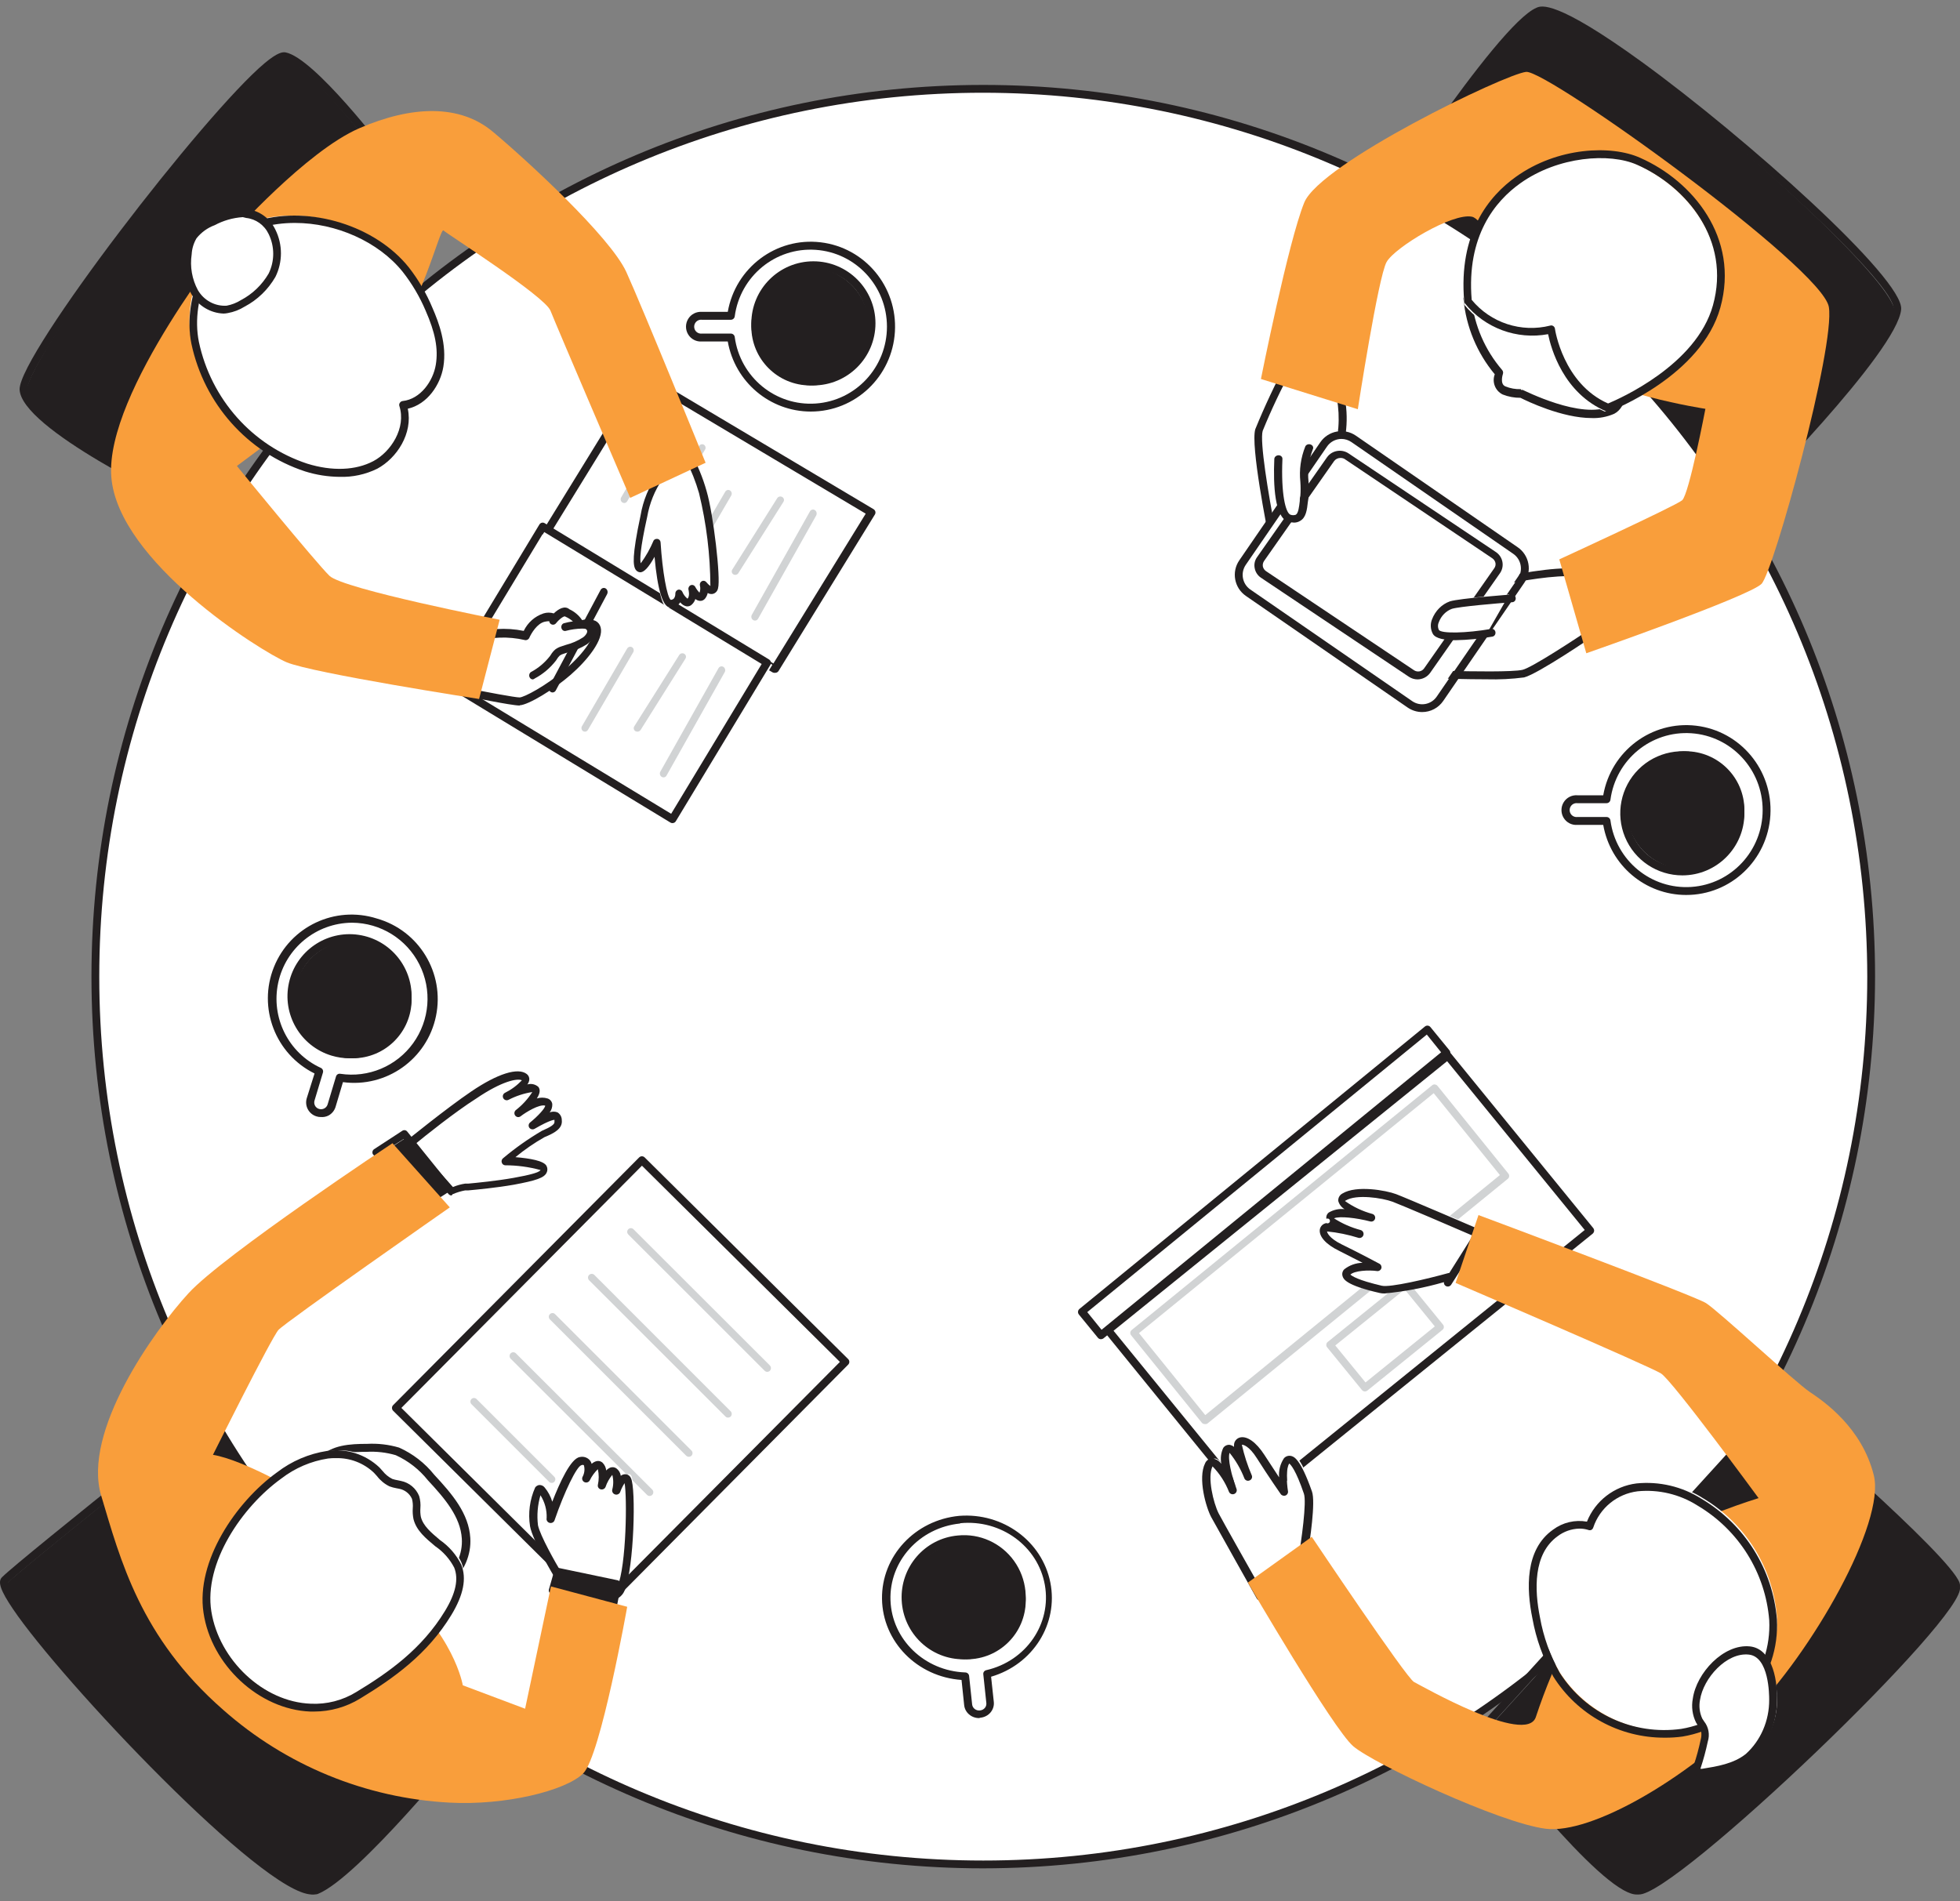 <?xml version="1.0" encoding="UTF-8"?>
<svg width="300px" height="291px" viewBox="0 0 300 291" version="1.1" xmlns="http://www.w3.org/2000/svg" xmlns:xlink="http://www.w3.org/1999/xlink">
    <rect x="0" y="0" width="300" height="291" fill="#808080" stroke="none"/>
    <title>Team meeting_Flatline</title>
    <g id="Page-1" stroke="none" stroke-width="1" fill="none" fill-rule="evenodd">
        <g id="About-view-" transform="translate(-500, -340)" fill-rule="nonzero">
            <g id="Team-meeting_Flatline" transform="translate(500, 340.203)">
                <path d="M42.359,208.797 C42.359,208.797 3.962,239.267 1.13,242.11 C-1.701,244.954 42.467,292.222 48.682,289.7 C54.897,287.178 71,267.297 71,267.297 L42.359,208.797 Z" id="Path" fill="#231F20"></path>
                <path d="M47.732,289.797 C40.274,289.797 9.331,257.009 1.969,246.079 C0.114,243.326 -0.425,241.914 0.329,241.214 C3.154,238.378 39.951,209.173 41.519,207.927 C41.662,207.818 41.845,207.775 42.022,207.808 C42.196,207.855 42.343,207.971 42.429,208.129 L70.942,266.491 C71.04,266.693 71.012,266.933 70.87,267.108 C70.212,267.927 54.686,287.163 48.414,289.655 C48.199,289.749 47.967,289.797 47.732,289.797 Z M41.746,209.315 C36.958,213.16 3.837,239.446 1.251,242.045 C0.665,244.572 21.792,268.65 36.827,281.526 C45.35,288.824 47.6,288.777 48.043,288.575 C53.621,286.344 67.77,269.125 69.769,266.669 L41.746,209.315 Z" id="Shape" fill="#231F20"></path>
                <path d="M266.937,76.797 C267.495,76.546 289.486,53.655 289.996,47.609 C290.506,41.563 241.505,-0.664 235.548,1.91 C229.59,4.484 209,37.049 209,37.049 L265.964,74.978" id="Path" fill="#231F20"></path>
                <path d="M267.132,76.797 C266.867,76.797 266.633,76.622 266.559,76.369 C266.484,76.115 266.586,75.843 266.808,75.699 C268.007,74.732 289.317,52.707 289.82,47.049 C290.144,43.539 268.498,23.174 250.581,10.222 C238.907,1.746 236.198,1.865 235.671,2.08 C231.129,3.99 216.722,25.072 209.447,36.389 L266.509,73.885 C266.784,74.071 266.858,74.443 266.677,74.72 C266.494,74.993 266.125,75.067 265.85,74.887 L208.261,37.057 C207.995,36.876 207.92,36.517 208.093,36.246 C208.944,34.909 229.067,3.549 235.18,0.982 C235.911,0.66 238.128,-0.271 251.264,9.255 C267.252,20.87 291.414,42.465 290.995,47.156 C290.407,53.651 267.564,76.654 267.348,76.75 C267.279,76.779 267.206,76.795 267.132,76.797 Z" id="Path" fill="#231F20"></path>
                <circle id="Oval" fill="#FFFFFF" cx="150.5" cy="149.297" r="135.5"></circle>
                <path d="M150.5,285.797 C75.113,285.797 14,224.684 14,149.297 C14,73.911 75.113,12.797 150.5,12.797 C225.887,12.797 287,73.911 287,149.297 C286.914,224.649 225.851,285.712 150.5,285.797 Z M150.5,13.993 C75.773,13.993 15.195,74.571 15.195,149.297 C15.195,224.024 75.773,284.602 150.5,284.602 C225.227,284.602 285.805,224.024 285.805,149.297 C285.719,74.606 225.191,14.078 150.5,13.993 Z" id="Shape" fill="#231F20"></path>
                <polygon id="Rectangle" fill="#FFFFFF" transform="translate(108.951, 79.991) rotate(31.159) translate(-108.951, -79.991) " points="88.649 65.872 129.253 65.872 129.253 94.109 88.649 94.109"></polygon>
                <path d="M118.549,102.797 C118.439,102.794 118.332,102.765 118.235,102.714 L83.294,81.854 C83.156,81.773 83.056,81.64 83.018,81.486 C82.979,81.332 83.005,81.169 83.089,81.034 L97.834,57.082 C98.006,56.805 98.371,56.715 98.656,56.88 L133.705,77.739 C133.842,77.823 133.942,77.955 133.983,78.108 C134.021,78.262 133.995,78.425 133.91,78.56 L119.165,102.512 C119.08,102.644 118.946,102.738 118.791,102.774 L118.549,102.797 Z M84.43,81.141 L118.38,101.358 L132.508,78.429 L98.547,58.212 L84.43,81.141 Z" id="Shape" fill="#231F20"></path>
                <polygon id="Rectangle" fill="#FFFFFF" transform="translate(93.661, 103.115) rotate(31.21) translate(-93.661, -103.115) " points="73.46 89.066 113.862 89.066 113.862 117.163 73.46 117.163"></polygon>
                <path d="M102.929,125.797 C102.821,125.8 102.714,125.771 102.621,125.714 L68.277,104.851 C68.145,104.767 68.051,104.635 68.016,104.482 C67.98,104.332 68.006,104.174 68.087,104.042 L82.56,80.087 C82.643,79.952 82.775,79.854 82.928,79.813 C83.078,79.778 83.236,79.803 83.367,79.884 L117.711,100.747 C117.843,100.834 117.94,100.965 117.984,101.116 C118.02,101.27 117.995,101.433 117.913,101.568 L103.44,125.512 C103.331,125.69 103.138,125.798 102.929,125.797 Z M69.404,104.149 L102.728,124.37 L116.584,101.437 L83.26,81.217 L69.404,104.149 Z" id="Shape" fill="#231F20"></path>
                <path d="M115.564,94.797 C115.461,94.8 115.359,94.769 115.272,94.709 C115.144,94.631 115.051,94.499 115.016,94.344 C114.98,94.19 115.006,94.026 115.086,93.893 L123.967,78.087 C124.044,77.95 124.168,77.852 124.313,77.814 C124.457,77.777 124.609,77.802 124.736,77.886 C124.994,78.063 125.077,78.429 124.922,78.715 L116.041,94.496 C115.943,94.68 115.761,94.795 115.564,94.797 L115.564,94.797 Z" id="Path" fill="#D1D3D4"></path>
                <path d="M112.55,87.797 C112.452,87.798 112.356,87.775 112.27,87.73 C112.142,87.656 112.051,87.536 112.016,87.397 C111.981,87.258 112.005,87.111 112.082,86.989 L118.93,76.107 C119.021,75.921 119.214,75.801 119.428,75.797 C119.642,75.794 119.84,75.907 119.938,76.09 C120.036,76.272 120.017,76.493 119.889,76.658 L113.03,87.505 C112.937,87.679 112.754,87.791 112.55,87.797 L112.55,87.797 Z" id="Path" fill="#D1D3D4"></path>
                <path d="M104.538,87.797 C104.439,87.799 104.341,87.771 104.257,87.716 C104.136,87.641 104.049,87.518 104.015,87.376 C103.982,87.233 104.004,87.083 104.078,86.958 L111.009,75.061 C111.163,74.804 111.486,74.721 111.737,74.874 C111.99,75.036 112.075,75.376 111.928,75.644 L104.998,87.529 C104.9,87.696 104.726,87.797 104.538,87.797 Z" id="Path" fill="#D1D3D4"></path>
                <path d="M98.593,84.797 C98.484,84.799 98.377,84.771 98.285,84.716 C98.15,84.64 98.054,84.516 98.017,84.373 C97.98,84.23 98.005,84.079 98.087,83.953 L101.905,78.064 C101.987,77.938 102.119,77.848 102.272,77.813 C102.425,77.778 102.586,77.802 102.721,77.879 C102.993,78.038 103.081,78.371 102.918,78.631 L99.1,84.531 C98.992,84.697 98.8,84.797 98.593,84.797 Z" id="Path" fill="#D1D3D4"></path>
                <path d="M104.529,73.797 C104.431,73.798 104.335,73.771 104.252,73.719 C104.005,73.559 103.927,73.231 104.074,72.975 L107.039,68.016 C107.202,67.793 107.505,67.732 107.74,67.874 C107.975,68.017 108.066,68.317 107.949,68.568 L104.951,73.538 C104.861,73.689 104.703,73.786 104.529,73.797 L104.529,73.797 Z" id="Path" fill="#D1D3D4"></path>
                <path d="M95.535,76.797 C95.439,76.794 95.345,76.765 95.262,76.714 C95.138,76.636 95.05,76.509 95.015,76.362 C94.981,76.215 95.004,76.06 95.08,75.931 L101.987,64.066 C102.148,63.803 102.479,63.719 102.738,63.877 C102.862,63.955 102.95,64.082 102.985,64.229 C103.019,64.376 102.996,64.531 102.92,64.66 L96.002,76.525 C95.904,76.696 95.726,76.8 95.535,76.797 Z" id="Path" fill="#D1D3D4"></path>
                <path d="M101.55,118.797 C101.451,118.799 101.354,118.769 101.271,118.71 C101.143,118.632 101.051,118.5 101.015,118.346 C100.98,118.192 101.006,118.029 101.085,117.896 L109.934,102.152 C110.023,101.939 110.218,101.801 110.435,101.797 C110.651,101.794 110.85,101.926 110.944,102.136 C111.039,102.347 111.012,102.596 110.875,102.777 L102.026,118.51 C101.927,118.69 101.745,118.8 101.55,118.797 L101.55,118.797 Z" id="Path" fill="#D1D3D4"></path>
                <path d="M97.564,111.797 C97.462,111.797 97.362,111.773 97.271,111.73 C97.143,111.655 97.051,111.534 97.016,111.394 C96.981,111.254 97.005,111.106 97.083,110.983 L103.968,100.056 C104.071,99.892 104.257,99.794 104.455,99.797 C104.654,99.801 104.835,99.907 104.931,100.075 C105.027,100.242 105.023,100.446 104.92,100.61 L98.046,111.549 C97.939,111.704 97.758,111.798 97.564,111.797 L97.564,111.797 Z" id="Path" fill="#D1D3D4"></path>
                <path d="M89.528,111.797 C89.434,111.798 89.341,111.774 89.258,111.727 C89.136,111.65 89.049,111.526 89.015,111.381 C88.981,111.237 89.004,111.084 89.079,110.957 L96.001,99.058 C96.163,98.804 96.486,98.723 96.742,98.871 C96.864,98.949 96.951,99.073 96.985,99.218 C97.019,99.362 96.996,99.515 96.921,99.641 L89.988,111.529 C89.891,111.698 89.716,111.8 89.528,111.797 L89.528,111.797 Z" id="Path" fill="#D1D3D4"></path>
                <polygon id="Rectangle" fill="#FFFFFF" transform="translate(193.764, 180.871) rotate(-39.07) translate(-193.764, -180.871) " points="159.401 178.532 228.127 178.532 228.127 183.211 159.401 183.211"></polygon>
                <path d="M168.512,204.797 L168.453,204.797 C168.296,204.78 168.152,204.703 168.05,204.583 L165.128,201.008 C164.926,200.748 164.968,200.371 165.223,200.163 L218.106,156.927 C218.365,156.722 218.739,156.765 218.946,157.022 L221.869,160.596 C221.962,160.723 222.009,160.879 221.999,161.037 C221.982,161.194 221.906,161.339 221.786,161.442 L168.89,204.678 C168.781,204.759 168.648,204.801 168.512,204.797 Z M166.418,200.651 L168.606,203.355 L220.579,160.882 L218.39,158.166 L166.418,200.651 Z" id="Shape" fill="#231F20"></path>
                <polygon id="Rectangle" fill="#FFFFFF" transform="translate(206.102, 196.065) rotate(-39.07) translate(-206.102, -196.065) " points="172.772 178.83 239.433 178.83 239.433 213.3 172.772 213.3"></polygon>
                <path d="M191.42,230.797 L191.3,230.797 C191.144,230.782 191.002,230.705 190.905,230.583 L169.135,203.802 C168.926,203.544 168.964,203.167 169.219,202.954 L221.198,160.927 C221.46,160.722 221.839,160.765 222.049,161.022 L243.867,187.791 C243.962,187.918 244.009,188.075 243.999,188.233 C243.976,188.389 243.9,188.532 243.783,188.639 L191.792,230.654 C191.689,230.745 191.557,230.796 191.42,230.797 Z M170.441,203.504 L191.504,229.353 L242.56,188.078 L221.497,162.24 L170.441,203.504 Z" id="Shape" fill="#231F20"></path>
                <path d="M184.396,217.787 C184.226,217.789 184.063,217.714 183.953,217.583 L173.137,204.206 C173.035,204.089 172.987,203.934 173.003,203.78 C173.019,203.625 173.097,203.484 173.22,203.39 L219.215,165.924 C219.33,165.824 219.484,165.78 219.634,165.804 C219.782,165.823 219.919,165.895 220.017,166.008 L230.87,179.445 C230.967,179.562 231.013,179.714 230.997,179.865 C230.981,180.017 230.905,180.155 230.786,180.25 L184.803,217.715 C184.68,217.788 184.536,217.814 184.396,217.787 Z M174.333,203.87 L184.48,216.418 L229.577,179.673 L219.443,167.137 L174.333,203.87 Z" id="Shape" fill="#D1D3D4"></path>
                <path d="M208.924,212.797 C208.746,212.798 208.578,212.718 208.466,212.582 L203.126,206.031 C203.027,205.914 202.983,205.761 203.006,205.611 C203.018,205.46 203.093,205.321 203.211,205.227 L214.722,195.928 C214.839,195.831 214.991,195.785 215.143,195.801 C215.295,195.816 215.434,195.893 215.529,196.012 L220.869,202.563 C220.967,202.68 221.013,202.831 220.997,202.983 C220.981,203.134 220.904,203.273 220.784,203.367 L209.286,212.665 C209.183,212.748 209.056,212.794 208.924,212.797 Z M204.38,205.755 L209.008,211.418 L219.615,202.839 L214.999,197.176 L204.38,205.755 Z" id="Shape" fill="#D1D3D4"></path>
                <path d="M227,265.236 C227,265.236 245.414,289.352 250.815,289.794 C256.216,290.236 301.469,246.907 299.963,242.711 C298.458,238.514 272.014,215.797 272.014,215.797 L227,265.236 Z" id="Path" fill="#231F20"></path>
                <path d="M250.434,289.797 L250.327,289.797 C244.832,289.344 228.038,267.55 226.143,265.069 C225.952,264.846 225.952,264.517 226.143,264.294 L271.043,214.968 C271.274,214.741 271.645,214.741 271.877,214.968 C272.95,215.898 298.385,237.776 299.923,242.07 C300.149,242.691 300.03,243.788 297.42,247.2 C288.719,258.556 255.786,289.797 250.434,289.797 Z M227.395,264.747 C232.699,271.642 246.298,288.283 250.422,288.605 L250.494,288.605 C254.284,288.605 281.937,263.709 294.321,249.108 C298.969,243.633 298.862,242.535 298.838,242.416 C297.646,239.172 279.171,222.757 271.567,216.173 L227.395,264.747 Z" id="Shape" fill="#231F20"></path>
                <path d="M199.897,238.555 C199.897,238.555 201.504,229.574 200.839,227.692 C200.173,225.81 198.566,221.655 197.536,222.804 C196.506,223.952 197.146,227.692 197.146,227.692 C197.146,227.692 195.25,224.979 193.479,222.193 C191.709,219.407 190.064,219.419 189.988,220.384 C190.342,222.092 190.867,223.762 191.558,225.37 C191.558,225.37 189.159,219.822 188.23,221.178 C187.301,222.535 189.172,227.447 189.172,227.447 C189.172,227.447 186.459,221.459 185.405,223.488 C184.35,225.516 185.605,229.793 186.359,231.272 C187.112,232.751 193.429,243.797 193.429,243.797 L200.801,238.213" id="Path" fill="#FFFFFF"></path>
                <path d="M192.912,244.788 L192.788,244.788 C192.613,244.751 192.462,244.646 192.368,244.497 C192.121,244.049 186.186,233.508 185.395,232.042 C184.603,230.575 183.305,226.08 184.455,223.79 C184.639,223.35 185.07,223.056 185.555,223.039 C186.113,223.124 186.612,223.426 186.94,223.875 C186.775,223.058 186.874,222.211 187.224,221.452 C187.43,221.128 187.801,220.941 188.189,220.967 C188.445,221.007 188.685,221.116 188.881,221.282 C188.87,221.169 188.87,221.056 188.881,220.943 C188.911,220.42 189.28,219.975 189.796,219.84 C190.884,219.574 192.269,220.567 193.505,222.469 C194.297,223.681 195.125,224.965 195.78,225.947 C195.689,224.92 195.95,223.892 196.522,223.027 C196.779,222.728 197.181,222.589 197.573,222.663 C197.993,222.748 198.995,222.942 200.812,228.116 C201.381,229.727 200.516,235.543 200.095,238.088 C200.331,238.026 200.581,238.113 200.726,238.306 C200.936,238.567 200.892,238.946 200.627,239.154 L193.369,244.691 C193.236,244.781 193.071,244.816 192.912,244.788 L192.912,244.788 Z M185.592,224.263 L185.592,224.263 C184.764,225.923 185.728,229.861 186.52,231.448 C187.15,232.66 191.799,240.887 193.122,243.225 L198.636,239.021 C198.63,238.985 198.63,238.948 198.636,238.912 C199.23,235.519 200.021,229.691 199.576,228.443 C198.34,224.808 197.573,224.02 197.338,223.827 C196.831,224.541 196.918,226.698 197.14,228.067 C197.19,228.344 197.035,228.617 196.769,228.722 C196.5,228.829 196.192,228.738 196.027,228.504 C196.027,228.504 194.123,225.777 192.393,223.039 C191.156,221.064 190.204,220.919 190.081,220.955 C190.436,222.561 190.945,224.131 191.601,225.644 C191.662,225.792 191.659,225.957 191.594,226.103 C191.529,226.249 191.407,226.363 191.255,226.419 C191.106,226.483 190.937,226.484 190.788,226.422 C190.638,226.36 190.521,226.241 190.464,226.092 C189.917,224.686 189.154,223.37 188.201,222.191 C187.892,223.075 188.486,225.656 189.265,227.716 C189.375,228.027 189.217,228.368 188.906,228.491 C188.599,228.611 188.25,228.472 188.115,228.176 C187.548,226.72 186.69,225.39 185.592,224.263 L185.592,224.263 Z" id="Shape" fill="#231F20"></path>
                <path d="M222.55,194.77 C222.55,194.77 213.808,197.179 211.887,196.745 C209.966,196.312 205.686,195.179 206.683,194.083 C207.68,192.987 211.449,193.228 211.449,193.228 C211.449,193.228 208.579,191.686 205.649,190.264 C202.719,188.843 202.573,187.277 203.521,187.12 C205.245,187.285 206.948,187.62 208.604,188.12 C208.604,188.12 202.889,186.373 204.142,185.361 C205.394,184.349 210.44,185.638 210.44,185.638 C210.44,185.638 204.251,183.639 206.111,182.434 C207.972,181.229 212.385,182 213.917,182.579 C215.449,183.157 227,188.096 227,188.096 L222.137,195.673" id="Path" fill="#FFFFFF"></path>
                <path d="M211.915,197.797 C211.669,197.802 211.423,197.778 211.183,197.725 C205.915,196.531 205.615,195.551 205.495,195.145 C205.38,194.779 205.476,194.38 205.747,194.106 C206.545,193.472 207.533,193.119 208.555,193.103 C207.523,192.565 206.227,191.909 204.955,191.264 C202.963,190.296 201.859,189.078 202.015,188.003 C202.102,187.494 202.509,187.099 203.023,187.024 C203.179,187.105 203.371,187.065 203.483,186.929 C203.594,186.793 203.594,186.597 203.483,186.461 C203.371,186.325 203.179,186.286 203.023,186.367 C202.951,186 203.095,185.625 203.395,185.399 C204.119,184.978 204.96,184.798 205.795,184.886 C205.322,184.609 204.977,184.159 204.835,183.631 C204.803,183.161 205.052,182.717 205.471,182.497 C207.619,181.183 212.167,182.019 213.691,182.592 C215.215,183.166 226.171,187.872 226.639,188.075 C226.799,188.145 226.922,188.279 226.975,188.445 C227.023,188.609 227.001,188.786 226.915,188.935 L222.115,196.459 C221.936,196.734 221.57,196.819 221.287,196.65 C221.085,196.528 220.977,196.298 221.011,196.065 C218.04,196.924 214.995,197.504 211.915,197.797 Z M206.695,194.906 C206.899,195.11 207.799,195.754 211.495,196.614 C212.767,196.913 218.443,195.575 221.719,194.668 L221.827,194.668 L225.427,188.958 C223.027,187.907 214.459,184.241 213.175,183.763 C211.531,183.154 207.571,182.568 205.975,183.572 C205.891,183.572 205.879,183.655 205.879,183.655 C207.146,184.555 208.564,185.222 210.067,185.626 C210.38,185.724 210.557,186.053 210.463,186.367 C210.37,186.677 210.045,186.857 209.731,186.773 C207.619,186.223 205.015,185.925 204.187,186.295 C205.44,187.101 206.813,187.705 208.255,188.087 C208.586,188.179 208.78,188.521 208.687,188.851 C208.594,189.181 208.25,189.373 207.919,189.281 C206.357,188.791 204.748,188.462 203.119,188.302 C203.119,188.409 203.347,189.305 205.387,190.296 C208.255,191.694 211.099,193.234 211.135,193.246 C211.388,193.379 211.512,193.672 211.43,193.945 C211.348,194.218 211.084,194.396 210.799,194.369 C209.467,194.178 207.319,194.309 206.695,194.906 Z" id="Shape" fill="#231F20"></path>
                <path d="M240.433,249.834 C238.322,253.96 236.531,258.241 235.076,262.639 C233.622,267.038 217.606,257.87 216.434,257.274 C215.262,256.678 200.781,235.05 200.781,235.05 L191,242.061 C191,242.061 204.022,264.428 207.119,267.098 C210.216,269.769 229.564,278.866 236.595,279.737 C243.626,280.607 258.19,272.023 267.78,262.365 C277.371,252.708 288.623,232.904 286.805,225.619 C284.988,218.335 279.2,214.34 276.988,212.862 C274.776,211.384 263.033,200.474 261.12,199.27 C259.207,198.066 226.299,185.797 226.299,185.797 L222.796,196.182 C222.796,196.182 252.487,208.928 254.244,210.048 C256.002,211.169 269.168,229.125 269.168,229.125 C269.168,229.125 258.848,232.272 253.826,235.825 C248.804,239.378 240.433,249.834 240.433,249.834 Z" id="Path" fill="#F99E3B"></path>
                <path d="M271.98,247.273 C271.369,239.759 267.145,233 260.64,229.126 C257.792,227.32 254.411,226.528 251.051,226.879 C247.644,227.296 244.787,229.635 243.724,232.88 C241.91,232.355 239.953,232.723 238.456,233.869 C234.443,236.788 234.644,242.624 235.52,246.943 C236.074,250.01 237.134,252.964 238.657,255.687 C242.768,262.158 250.3,265.649 257.929,264.619 C266.356,263.21 272.392,255.759 271.98,247.273 L271.98,247.273 Z" id="Path" fill="#FFFFFF"></path>
                <path d="M254.813,265.797 C247.876,265.828 241.417,262.285 237.744,256.432 C236.192,253.667 235.113,250.665 234.554,247.548 C233.635,243.053 233.376,237.012 237.708,233.957 C239.192,232.847 241.073,232.402 242.9,232.728 C244.165,229.544 247.076,227.299 250.493,226.875 C253.971,226.528 257.466,227.352 260.417,229.216 C267.06,233.156 271.37,240.055 271.977,247.723 L271.977,247.723 C272.429,256.466 266.225,264.16 257.544,265.621 C256.639,265.746 255.727,265.805 254.813,265.797 L254.813,265.797 Z M241.723,233.793 C240.52,233.827 239.358,234.236 238.403,234.964 C234.636,237.691 234.871,243.216 235.707,247.372 C236.238,250.362 237.269,253.242 238.756,255.894 C242.727,262.119 249.989,265.464 257.332,264.451 C265.415,263.106 271.205,255.956 270.8,247.817 L270.8,247.817 C270.22,240.539 266.126,233.992 259.816,230.258 C257.095,228.533 253.87,227.766 250.658,228.081 C247.508,228.475 244.865,230.633 243.865,233.629 C243.816,233.783 243.711,233.912 243.571,233.992 C243.42,234.056 243.25,234.056 243.1,233.992 C242.654,233.854 242.189,233.787 241.723,233.793 L241.723,233.793 Z" id="Shape" fill="#231F20"></path>
                <path d="M260.089,260.001 C259.884,261.057 260.036,262.153 260.522,263.11 C260.868,263.563 261.155,264.059 261.376,264.587 C261.47,265.078 261.446,265.585 261.306,266.065 C261.014,267.367 260.651,268.652 260.217,269.912 C260.131,270.081 260.106,270.275 260.147,270.46 C260.264,270.818 260.756,270.83 261.13,270.77 C263.575,270.401 266.114,269.984 268.15,268.495 C270.604,266.403 272.015,263.307 272,260.048 C272,257.511 271.415,253.115 268.314,252.817 C264.547,252.483 260.627,256.498 260.089,260.001 Z" id="Path" fill="#FFFFFF"></path>
                <path d="M260.342,271.794 C259.838,271.832 259.369,271.516 259.183,271.012 C259.096,270.688 259.117,270.342 259.241,270.032 C259.67,268.749 260.026,267.439 260.307,266.109 C260.421,265.707 260.449,265.283 260.388,264.868 C260.282,264.562 260.129,264.277 259.936,264.024 C259.82,263.85 259.704,263.664 259.6,263.478 C259.042,262.361 258.866,261.07 259.102,259.828 C259.658,255.881 263.806,251.425 267.827,251.822 C270.978,252.145 272.056,256.254 271.998,259.99 C272.004,263.575 270.523,266.977 267.954,269.275 C265.822,270.963 263.03,271.41 260.794,271.757 L260.342,271.794 Z M260.261,270.553 C260.364,270.571 260.47,270.571 260.573,270.553 C262.798,270.193 265.324,269.796 267.213,268.294 C269.504,266.232 270.817,263.183 270.793,259.977 C270.793,259.307 270.793,253.386 267.664,253.076 C264.27,252.716 260.713,256.676 260.203,260.027 L260.203,260.027 C260.02,260.99 260.142,261.99 260.55,262.87 L260.84,263.316 C261.522,264.164 261.734,265.336 261.396,266.395 C261.105,267.774 260.738,269.134 260.295,270.466 L260.261,270.553 Z" id="Shape" fill="#231F20"></path>
                <path d="M146.243,232.857 C152.788,232.235 158.718,236.586 159.821,242.819 C160.924,249.052 156.824,255.044 150.434,256.538 L150.899,260.908 C151.003,261.504 150.753,262.106 150.252,262.47 C149.751,262.834 149.08,262.9 148.512,262.641 C147.945,262.382 147.574,261.841 147.551,261.237 L147.086,256.867 C140.507,256.646 135.229,251.566 135.007,245.24 C134.785,238.915 139.695,233.504 146.243,232.857 L146.243,232.857 Z" id="Path" fill="#FFFFFF"></path>
                <path d="M149.856,262.797 C148.68,262.797 147.694,261.941 147.576,260.816 L147.173,256.958 C140.382,256.489 135.093,251.1 135.001,244.555 C134.909,238.009 140.043,232.485 146.819,231.84 L146.819,231.84 C153.498,231.316 159.513,235.717 160.767,242.045 C162.021,248.373 158.11,254.592 151.698,256.465 L152.113,260.323 C152.241,261.534 151.323,262.616 150.064,262.739 L149.856,262.797 Z M146.941,233.012 C140.734,233.64 136.087,238.774 136.299,244.771 C136.51,250.768 141.509,255.588 147.746,255.809 C148.051,255.819 148.301,256.044 148.332,256.336 L148.795,260.698 C148.822,260.98 148.968,261.238 149.199,261.413 C149.429,261.588 149.724,261.665 150.015,261.625 C150.305,261.596 150.571,261.454 150.75,261.233 C150.93,261.012 151.008,260.73 150.966,260.452 L150.503,256.078 C150.472,255.784 150.677,255.516 150.979,255.457 C157.067,254.052 160.98,248.351 159.927,242.417 C158.875,236.484 153.218,232.351 146.99,232.965 L146.941,233.012 Z" id="Shape" fill="#231F20"></path>
                <circle id="Oval" fill="#231F20" cx="148" cy="244.797" r="9"></circle>
                <path d="M147.537,253.797 C142.467,253.853 138.261,249.866 138.012,244.77 C137.762,239.674 141.56,235.291 146.61,234.846 L146.61,234.846 C149.965,234.504 153.247,235.99 155.218,238.743 C157.19,241.496 157.553,245.099 156.169,248.194 C154.786,251.289 151.867,253.406 148.512,253.748 C148.188,253.783 147.862,253.799 147.537,253.797 Z M146.757,236.06 C142.858,236.46 139.782,239.576 139.411,243.502 C139.04,247.429 141.477,251.073 145.231,252.205 C148.986,253.336 153.012,251.642 154.847,248.157 C156.683,244.672 155.816,240.367 152.778,237.876 C151.088,236.492 148.923,235.84 146.757,236.06 L146.757,236.06 Z" id="Shape" fill="#231F20"></path>
                <path d="M57.101,140.338 C63.395,142.202 67.15,148.592 65.683,154.942 C64.215,161.293 58.03,165.423 51.545,164.382 L50.244,168.699 C49.942,169.529 49.038,169.98 48.186,169.727 C47.333,169.474 46.828,168.605 47.035,167.746 L48.348,163.429 C42.352,160.752 39.486,153.914 41.8,147.81 C44.114,141.705 50.812,138.435 57.101,140.338 L57.101,140.338 Z" id="Path" fill="#FFFFFF"></path>
                <path d="M49.098,170.789 C48.88,170.793 48.662,170.761 48.455,170.694 C47.884,170.526 47.405,170.136 47.123,169.612 C46.841,169.088 46.78,168.473 46.954,167.903 L48.145,164.122 C42.139,161.157 39.428,154.059 41.927,147.837 C44.426,141.616 51.29,138.374 57.674,140.399 L57.674,140.399 C64.14,142.228 68.095,148.75 66.732,155.339 C65.369,161.927 59.152,166.34 52.493,165.446 L51.361,169.239 C51.188,169.806 50.798,170.281 50.277,170.563 C49.912,170.746 49.504,170.824 49.098,170.789 Z M53.862,141.043 C48.414,141.083 43.725,144.906 42.581,150.24 C41.437,155.574 44.146,160.988 49.098,163.263 C49.373,163.383 49.517,163.69 49.431,163.979 L48.145,168.249 C48.061,168.514 48.087,168.802 48.216,169.048 C48.345,169.294 48.569,169.475 48.836,169.549 C49.388,169.72 49.975,169.41 50.146,168.857 L51.432,164.575 C51.514,164.291 51.797,164.115 52.088,164.17 C56.387,164.822 60.691,163.013 63.238,159.484 C65.785,155.954 66.15,151.295 64.183,147.412 C62.216,143.528 58.247,141.07 53.898,141.043 L53.862,141.043 Z" id="Shape" fill="#231F20"></path>
                <circle id="Oval" fill="#231F20" cx="54" cy="152.797" r="9"></circle>
                <path d="M53.504,161.797 C52.574,161.796 51.649,161.66 50.758,161.393 C45.994,159.956 43.146,155.086 44.23,150.229 C45.314,145.372 49.962,142.175 54.885,142.9 C59.808,143.625 63.337,148.027 62.974,152.991 C62.612,157.954 58.48,161.796 53.504,161.797 L53.504,161.797 Z M53.504,144.024 C49.86,144.04 46.653,146.432 45.598,149.92 C44.292,154.288 46.771,158.888 51.137,160.199 C55.504,161.511 60.107,159.037 61.422,154.671 C62.738,150.306 60.27,145.7 55.906,144.38 C55.119,144.145 54.301,144.025 53.479,144.024 L53.504,144.024 Z" id="Shape" fill="#231F20"></path>
                <path d="M136.998,49.141 C137.127,55.764 132.047,61.322 125.456,61.769 C118.864,62.215 113.085,57.393 112.325,50.812 L107.808,50.812 C107.181,50.866 106.578,50.561 106.248,50.023 C105.917,49.486 105.917,48.808 106.248,48.271 C106.578,47.734 107.181,47.428 107.808,47.482 L112.325,47.482 C113.228,41.04 118.939,36.39 125.412,36.826 C131.886,37.262 136.925,42.635 136.961,49.141 L136.998,49.141 Z" id="Path" fill="#FFFFFF"></path>
                <path d="M124.091,62.797 C117.84,62.79 112.491,58.272 111.393,52.071 L107.421,52.071 C106.578,52.133 105.771,51.715 105.33,50.988 C104.89,50.261 104.89,49.347 105.33,48.62 C105.771,47.893 106.578,47.475 107.421,47.537 L111.393,47.537 C112.582,40.755 118.813,36.085 125.601,36.887 C132.389,37.689 137.378,43.686 136.977,50.56 C136.577,57.434 130.925,62.801 124.091,62.797 Z M107.421,48.746 C107.019,48.703 106.627,48.894 106.413,49.24 C106.199,49.585 106.199,50.023 106.413,50.369 C106.627,50.714 107.019,50.905 107.421,50.862 L111.873,50.862 C112.174,50.866 112.425,51.093 112.461,51.394 C113.292,57.54 118.705,61.987 124.847,61.567 C130.988,61.148 135.757,56.006 135.757,49.804 C135.757,43.602 130.988,38.46 124.847,38.041 C118.705,37.622 113.292,42.068 112.461,48.214 C112.425,48.515 112.174,48.742 111.873,48.746 L107.421,48.746 Z" id="Shape" fill="#231F20"></path>
                <circle id="Oval" fill="#231F20" cx="124" cy="49.797" r="9"></circle>
                <path d="M124.5,58.797 C119.253,58.797 115,54.544 115,49.297 C115,44.051 119.253,39.797 124.5,39.797 C129.747,39.797 134,44.051 134,49.297 C133.993,54.541 129.744,58.791 124.5,58.797 L124.5,58.797 Z M124.5,41.036 C121.152,41.036 118.134,43.053 116.854,46.146 C115.575,49.24 116.285,52.799 118.654,55.165 C121.023,57.53 124.583,58.235 127.675,56.951 C130.766,55.666 132.779,52.645 132.774,49.297 C132.767,44.733 129.065,41.036 124.5,41.036 Z" id="Shape" fill="#231F20"></path>
                <path d="M270,123.803 C269.965,130.125 265.082,135.346 258.81,135.77 C252.537,136.194 247.004,131.675 246.129,125.415 L241.752,125.415 C241.145,125.467 240.56,125.171 240.24,124.649 C239.92,124.127 239.92,123.468 240.24,122.946 C240.56,122.424 241.145,122.127 241.752,122.179 L246.129,122.179 C247.004,115.917 252.541,111.399 258.815,111.825 C265.09,112.252 269.971,117.479 270,123.803 Z" id="Path" fill="#FFFFFF"></path>
                <path d="M258.079,136.797 C251.829,136.794 246.481,132.273 245.393,126.071 L241.421,126.071 C240.578,126.133 239.771,125.715 239.33,124.988 C238.89,124.261 238.89,123.347 239.33,122.62 C239.771,121.893 240.578,121.475 241.421,121.537 L245.393,121.537 C246.582,114.754 252.816,110.083 259.605,110.887 C266.394,111.692 271.382,117.692 270.977,124.568 C270.572,131.444 264.915,136.808 258.079,136.797 L258.079,136.797 Z M241.421,122.746 C241.019,122.703 240.627,122.894 240.413,123.24 C240.199,123.585 240.199,124.023 240.413,124.369 C240.627,124.714 241.019,124.905 241.421,124.862 L245.909,124.862 C246.21,124.866 246.461,125.093 246.497,125.394 C247.328,131.54 252.741,135.986 258.883,135.567 C265.024,135.148 269.793,130.006 269.793,123.804 C269.793,117.602 265.024,112.46 258.883,112.041 C252.741,111.622 247.328,116.068 246.497,122.214 C246.461,122.515 246.21,122.742 245.909,122.746 L241.421,122.746 Z" id="Shape" fill="#231F20"></path>
                <circle id="Oval" fill="#231F20" cx="258" cy="123.797" r="9"></circle>
                <path d="M257.512,133.797 C253.668,133.802 250.199,131.49 248.726,127.939 C247.252,124.388 248.064,120.299 250.783,117.58 C253.501,114.862 257.59,114.05 261.141,115.523 C264.692,116.997 267.005,120.465 267,124.31 C266.993,129.547 262.749,133.791 257.512,133.797 L257.512,133.797 Z M257.512,116.036 C254.165,116.031 251.144,118.044 249.859,121.135 C248.575,124.226 249.28,127.787 251.645,130.156 C254.011,132.525 257.57,133.235 260.664,131.955 C263.757,130.675 265.774,127.658 265.774,124.31 C265.767,119.748 262.074,116.049 257.512,116.036 L257.512,116.036 Z" id="Shape" fill="#231F20"></path>
                <path d="M243.965,96.661 C243.965,96.661 234.737,103.027 232.683,103.526 C230.628,104.025 220,103.684 220,103.684 L230.094,88.993 C230.094,88.993 237.219,87.472 240.889,87.861 C244.558,88.251 243.965,96.661 243.965,96.661 Z" id="Path" fill="#FFFFFF"></path>
                <path d="M227.577,103.783 C224.283,103.783 220.835,103.663 220.587,103.663 C220.372,103.647 220.18,103.521 220.079,103.327 C219.974,103.137 219.974,102.905 220.079,102.715 L230.116,88.224 C230.204,88.1 230.335,88.014 230.482,87.983 C230.766,87.983 237.685,86.459 241.393,86.867 C245.573,87.311 245.007,95.823 244.936,96.184 C244.923,96.368 244.827,96.537 244.676,96.64 C243.731,97.288 235.371,102.979 233.281,103.495 C231.39,103.74 229.483,103.836 227.577,103.783 L227.577,103.783 Z M221.673,102.487 C225.133,102.583 231.604,102.679 233.045,102.331 C234.485,101.982 241.122,97.636 243.814,95.811 C243.932,93.482 243.684,88.32 241.263,88.055 C238.099,87.719 232.171,88.86 230.943,89.112 L221.673,102.487 Z" id="Shape" fill="#231F20"></path>
                <path d="M203.861,60.893 C204.165,62.528 204.246,64.199 204.102,65.857 C203.838,67.488 205,73.369 205,73.369 L194.124,82.797 C194.124,82.797 191.431,68.512 192.11,66.131 C193.475,62.608 195.012,59.16 196.713,55.797 L203.861,60.893 Z" id="Path" fill="#FFFFFF"></path>
                <path d="M194.858,82.789 C194.793,82.8 194.727,82.8 194.663,82.789 C194.459,82.72 194.307,82.555 194.26,82.351 C193.966,80.884 191.39,67.985 192.135,65.5 C193.578,61.961 195.208,58.497 197.02,55.122 C197.101,54.972 197.242,54.86 197.41,54.814 C197.584,54.773 197.766,54.808 197.911,54.909 L205.532,59.997 C205.62,60.063 205.691,60.148 205.739,60.246 C206.114,61.98 206.217,63.76 206.045,65.524 C205.825,66.707 206.655,71.168 206.985,72.766 C207.036,72.982 206.955,73.207 206.777,73.346 L195.2,82.682 C195.101,82.753 194.981,82.79 194.858,82.789 L194.858,82.789 Z M197.801,56.187 C196.112,59.292 194.6,62.484 193.27,65.748 C192.794,67.334 194.125,75.417 195.224,81.049 L205.739,72.577 C205.446,71.204 204.579,66.731 204.848,65.24 C204.963,63.757 204.889,62.267 204.628,60.802 L197.801,56.187 Z" id="Shape" fill="#231F20"></path>
                <path d="M279.926,46.788 C280.924,52.847 271.489,87.249 269.623,89.169 C267.758,91.09 242.803,99.797 242.803,99.797 L238.667,85.424 C238.667,85.424 256.409,77.265 257.467,76.382 C258.524,75.499 261.032,62.378 261.032,62.378 C261.032,62.378 245.275,59.993 239.416,54.983 C233.558,49.973 228.246,33.631 225.311,32.975 C222.375,32.319 213.522,37.639 212.239,39.893 C210.956,42.148 207.83,62.438 207.83,62.438 L193,57.81 C193,57.81 197.183,36.816 199.631,30.804 C202.079,24.792 230.373,11.122 233.593,10.8 C236.814,10.478 278.928,40.74 279.926,46.788 Z" id="Path" fill="#F99E3B"></path>
                <path d="M225,45.762 C225.403,49.835 227.053,53.682 229.723,56.772 C229.723,56.772 228.991,58.813 230.455,59.359 C231.259,59.688 232.125,59.842 232.993,59.81 C232.993,59.81 241.918,64.425 246.464,62.183 C251.009,59.94 244.764,41.621 236.924,41.799 C229.085,41.977 225,45.762 225,45.762 Z" id="Path" fill="#FFFFFF"></path>
                <path d="M243.622,63.792 C239.102,63.792 233.714,61.198 232.724,60.693 C231.797,60.7 230.876,60.529 230.012,60.189 C228.865,59.634 228.334,58.286 228.79,57.091 C226.067,53.826 224.397,49.803 224.001,45.559 C223.989,45.373 224.061,45.193 224.197,45.067 C224.368,44.895 228.656,40.985 236.915,40.801 C242.535,40.616 247.043,48.755 248.448,54.534 C249.523,58.935 249.01,62.132 247.067,63.14 C245.982,63.614 244.804,63.837 243.622,63.792 Z M232.798,59.489 C232.89,59.47 232.986,59.47 233.079,59.489 C233.176,59.489 242.107,64.111 246.518,61.948 C247.861,61.284 248.155,58.48 247.251,54.792 C245.748,48.645 241.423,41.993 237.025,41.993 L236.927,41.993 C232.739,41.939 228.643,43.231 225.235,45.682 C225.683,49.65 227.31,53.391 229.902,56.415 C230.058,56.583 230.109,56.824 230.037,57.042 C230.037,57.042 229.511,58.591 230.428,58.948 C231.175,59.253 231.979,59.396 232.785,59.366 L232.798,59.489 Z" id="Shape" fill="#231F20"></path>
                <path d="M224.111,46.428 C227.169,50.228 232.161,51.908 236.901,50.733 C236.901,50.733 238.086,59.663 245.636,62.797 C245.636,62.797 259.48,57.487 262.337,47.209 C265.194,36.931 258.378,28.427 250.354,24.879 C242.329,21.331 222.333,26.014 224.111,46.428 Z" id="Path" fill="#FFFFFF"></path>
                <path d="M246.123,62.785 C246.049,62.802 245.973,62.802 245.899,62.785 C239.278,60.021 237.39,53.092 236.954,50.951 C232.161,51.84 227.267,50.027 224.22,46.234 C224.161,46.146 224.124,46.045 224.114,45.94 C223.205,35.482 227.914,29.789 232.032,26.86 C238.381,22.308 246.642,21.955 251.068,23.966 C259.057,27.495 266.291,36.177 263.318,46.881 C260.426,57.268 246.914,62.55 246.336,62.773 C246.266,62.788 246.194,62.792 246.123,62.785 Z M237.426,49.61 C237.721,49.614 237.968,49.835 238.004,50.128 C238.004,50.21 239.255,58.527 246.135,61.562 C247.882,60.832 259.636,55.68 262.185,46.54 C264.97,36.506 258.125,28.354 250.584,25.025 C246.371,23.155 238.523,23.707 232.705,27.848 C228.87,30.577 224.444,35.894 225.258,45.693 C228.163,49.224 232.856,50.76 237.296,49.634 L237.426,49.61 Z" id="Shape" fill="#231F20"></path>
                <path d="M195.489,72.927 L226.346,72.927 C227.888,72.927 229.138,74.177 229.138,75.719 L229.138,98.448 C229.138,99.989 227.888,101.239 226.346,101.239 L195.489,101.239 C193.948,101.239 192.698,99.989 192.698,98.448 L192.698,75.719 C192.698,74.177 193.948,72.927 195.489,72.927 Z" id="Rectangle" fill="#FFFFFF" transform="translate(210.918, 87.083) rotate(-145.47) translate(-210.918, -87.083) "></path>
                <path d="M217.676,108.797 C216.887,108.795 216.117,108.556 215.465,108.111 L190.688,91.013 C188.913,89.785 188.466,87.347 189.691,85.567 L202.091,67.493 C203.316,65.716 205.743,65.263 207.522,66.481 L232.3,83.567 C233.157,84.153 233.745,85.057 233.934,86.079 C234.124,87.102 233.899,88.158 233.309,89.013 L220.908,107.087 C220.18,108.158 218.97,108.799 217.676,108.797 L217.676,108.797 Z M205.311,66.987 C204.417,66.994 203.584,67.445 203.088,68.192 L190.676,86.266 C189.836,87.502 190.147,89.185 191.373,90.037 L216.15,107.123 C216.74,107.534 217.469,107.691 218.176,107.56 C218.882,107.428 219.507,107.019 219.911,106.424 L232.324,88.35 C233.163,87.115 232.852,85.431 231.627,84.579 L206.85,67.469 C206.398,67.156 205.861,66.987 205.311,66.987 L205.311,66.987 Z" id="Shape" fill="#231F20"></path>
                <path d="M196.93,75.841 L224.912,75.841 C225.725,75.841 226.384,76.5 226.384,77.312 L226.384,96.844 C226.384,97.657 225.725,98.316 224.912,98.316 L196.93,98.316 C196.117,98.316 195.459,97.657 195.459,96.844 L195.459,77.312 C195.459,76.5 196.117,75.841 196.93,75.841 Z" id="Rectangle" fill="#FFFFFF" transform="translate(210.921, 87.078) rotate(-145.47) translate(-210.921, -87.078) "></path>
                <path d="M216.967,103.797 C216.5,103.794 216.044,103.656 215.656,103.401 L193.009,88.237 C192.498,87.895 192.149,87.364 192.044,86.767 C191.922,86.177 192.056,85.565 192.413,85.075 L203.141,69.759 C203.887,68.754 205.307,68.498 206.371,69.176 L206.371,69.176 L229.017,84.34 C230.044,85.071 230.306,86.461 229.613,87.502 L218.886,102.818 C218.443,103.426 217.73,103.79 216.967,103.797 Z M205.131,69.899 C204.762,69.909 204.419,70.086 204.201,70.378 L193.474,85.682 C193.311,85.926 193.247,86.222 193.295,86.51 C193.357,86.798 193.527,87.052 193.772,87.222 L216.419,102.386 C216.662,102.555 216.966,102.621 217.26,102.568 C217.554,102.516 217.813,102.349 217.98,102.106 L228.707,86.79 C228.881,86.554 228.95,86.26 228.898,85.974 C228.836,85.686 228.666,85.432 228.421,85.262 L205.775,70.039 C205.578,69.934 205.355,69.886 205.131,69.899 Z" id="Shape" fill="#231F20"></path>
                <path d="M227.9,96.223 C227.9,96.223 220.065,97.595 219.225,96.099 C218.386,94.604 220.054,92.318 221.542,91.86 C223.031,91.403 231,90.797 231,90.797" id="Path" fill="#FFFFFF"></path>
                <path d="M222.802,97.797 C221.162,97.797 219.744,97.559 219.323,96.842 C218.945,96.161 218.896,95.324 219.19,94.597 C219.689,93.296 220.688,92.294 221.927,91.85 C223.445,91.384 231.079,90.823 231.411,90.799 C231.713,90.778 231.975,91.023 231.998,91.348 C232.01,91.507 231.962,91.665 231.863,91.785 C231.765,91.904 231.626,91.975 231.477,91.981 C229.262,92.148 223.389,92.638 222.226,92.996 C221.321,93.332 220.594,94.072 220.232,95.027 C220.05,95.401 220.05,95.847 220.232,96.221 C220.619,96.806 224.375,96.735 228.264,96.066 C228.41,96.042 228.558,96.081 228.677,96.175 C228.795,96.269 228.874,96.41 228.896,96.567 C228.918,96.724 228.882,96.884 228.794,97.012 C228.707,97.139 228.576,97.225 228.431,97.248 C226.569,97.576 224.688,97.76 222.802,97.797 Z" id="Path" fill="#231F20"></path>
                <path d="M196.035,69.463 C196.035,69.654 195.65,78.024 197.44,78.677 C199.23,79.329 199.147,77.214 199.365,75.302 C199.584,73.389 199.001,70.138 200,67.797" id="Path" fill="#FFFFFF"></path>
                <path d="M198.081,79.797 C197.773,79.789 197.469,79.74 197.178,79.653 C195.109,79.029 194.871,74.087 195.047,70.068 C195.053,69.759 195.326,69.506 195.674,69.489 L195.674,69.489 C195.834,69.483 195.99,69.535 196.106,69.634 C196.222,69.733 196.288,69.869 196.288,70.012 L196.288,70.112 C196.062,75.367 196.764,78.35 197.541,78.595 C197.795,78.684 198.077,78.684 198.331,78.595 C198.732,78.373 198.845,77.371 198.946,76.491 C198.946,76.235 198.946,75.968 199.033,75.712 C199.086,74.993 199.086,74.271 199.033,73.552 C198.839,71.713 199.1,69.859 199.798,68.12 C199.869,67.985 199.997,67.88 200.155,67.83 C200.313,67.78 200.487,67.788 200.638,67.852 C200.789,67.913 200.906,68.025 200.963,68.163 C201.02,68.302 201.011,68.455 200.939,68.587 C200.326,70.174 200.104,71.86 200.287,73.53 C200.346,74.301 200.346,75.074 200.287,75.845 C200.287,76.102 200.212,76.358 200.187,76.602 C200.049,77.838 199.911,79.018 199.008,79.53 C198.737,79.701 198.413,79.794 198.081,79.797 L198.081,79.797 Z" id="Path" fill="#231F20"></path>
                <polygon id="Rectangle" fill="#FFFFFF" transform="translate(94.911, 212.216) rotate(44.77) translate(-94.911, -212.216) " points="72.997 185.504 116.825 185.504 116.825 238.928 72.997 238.928"></polygon>
                <path d="M91.734,246.796 C91.576,246.794 91.426,246.73 91.316,246.617 L60.168,215.747 C60.06,215.635 60,215.485 60,215.329 C59.994,215.169 60.055,215.013 60.168,214.899 L97.827,176.974 C97.94,176.861 98.092,176.797 98.252,176.797 C98.411,176.797 98.563,176.861 98.676,176.974 L129.823,207.844 C129.936,207.956 130,208.109 130,208.268 C130,208.427 129.936,208.58 129.823,208.692 L92.164,246.653 C92.045,246.754 91.891,246.806 91.734,246.796 Z M61.435,215.317 L91.734,245.352 L128.557,208.274 L98.257,178.239 L61.435,215.317 Z" id="Shape" fill="#231F20"></path>
                <path d="M117.445,209.797 C117.294,209.798 117.149,209.738 117.041,209.63 L96.165,188.765 C96.023,188.621 95.967,188.413 96.019,188.217 C96.071,188.022 96.223,187.869 96.417,187.817 C96.611,187.764 96.818,187.82 96.96,187.963 L117.837,208.817 C118.054,209.044 118.054,209.403 117.837,209.63 C117.731,209.732 117.592,209.791 117.445,209.797 L117.445,209.797 Z" id="Path" fill="#D1D3D4"></path>
                <path d="M111.429,216.797 C111.281,216.802 111.138,216.74 111.038,216.63 L90.168,195.775 C90.06,195.667 90,195.521 90,195.368 C90,195.216 90.06,195.069 90.168,194.962 C90.393,194.743 90.749,194.743 90.974,194.962 L111.832,215.828 C111.94,215.936 112,216.082 112,216.235 C112,216.388 111.94,216.534 111.832,216.642 C111.723,216.744 111.578,216.8 111.429,216.797 Z" id="Path" fill="#D1D3D4"></path>
                <path d="M105.442,222.797 C105.292,222.801 105.147,222.745 105.038,222.642 L84.167,201.767 C84.06,201.661 84,201.517 84,201.366 C84,201.215 84.06,201.071 84.167,200.965 C84.272,200.858 84.415,200.797 84.564,200.797 C84.714,200.797 84.857,200.858 84.962,200.965 L105.833,221.84 C105.94,221.946 106,222.09 106,222.241 C106,222.392 105.94,222.536 105.833,222.642 C105.728,222.743 105.587,222.799 105.442,222.797 L105.442,222.797 Z" id="Path" fill="#D1D3D4"></path>
                <path d="M99.429,228.797 C99.281,228.796 99.141,228.736 99.037,228.63 L78.158,207.779 C77.947,207.55 77.947,207.196 78.158,206.966 C78.265,206.858 78.41,206.797 78.562,206.797 C78.713,206.797 78.859,206.858 78.965,206.966 L99.832,227.817 C99.996,227.981 100.045,228.229 99.957,228.443 C99.868,228.658 99.66,228.798 99.429,228.797 L99.429,228.797 Z" id="Path" fill="#D1D3D4"></path>
                <path d="M84.445,226.797 C84.303,226.8 84.166,226.745 84.064,226.646 L72.163,214.748 C72.059,214.643 72,214.5 72,214.352 C72,214.203 72.059,214.061 72.163,213.956 C72.378,213.745 72.722,213.745 72.937,213.956 L84.838,225.854 C84.942,225.957 85,226.097 85,226.244 C85,226.391 84.942,226.531 84.838,226.634 C84.737,226.744 84.593,226.803 84.445,226.797 L84.445,226.797 Z" id="Path" fill="#D1D3D4"></path>
                <path d="M48.81,223.688 C50.451,221.951 53.174,221.819 55.594,221.819 C57.199,221.73 58.807,221.916 60.347,222.37 C62.386,223.279 64.171,224.66 65.551,226.396 C68.079,229.103 70.754,232.11 70.985,235.788 C71.289,240.581 66.888,244.87 62.037,245.637 C57.186,246.403 52.311,244.343 48.445,241.324 C46.291,239.864 44.738,237.692 44.068,235.201 C43.747,232.639 44.568,230.066 46.317,228.145 C48.068,226.278 50.077,224.664 52.287,223.353" id="Path" fill="#FFFFFF"></path>
                <path d="M60.335,245.797 C55.22,245.797 50.896,243.043 48.615,241.239 C45.973,239.149 44.484,237.048 44.076,234.816 C43.725,232.095 44.604,229.36 46.477,227.337 C48.225,225.423 50.248,223.775 52.482,222.445 C52.761,222.265 53.134,222.339 53.322,222.612 C53.503,222.884 53.428,223.25 53.154,223.431 C51.014,224.702 49.072,226.273 47.39,228.096 C45.759,229.856 44.991,232.234 45.288,234.602 C45.649,236.549 46.994,238.413 49.395,240.313 C51.797,242.212 56.781,245.346 62.353,244.456 C66.616,243.779 70.975,239.956 70.687,235.326 C70.483,232.002 68.105,229.201 65.487,226.387 C64.18,224.742 62.497,223.427 60.575,222.552 C59.12,222.125 57.6,221.953 56.084,222.042 C53.682,222.042 51.281,222.172 49.828,223.704 C49.715,223.816 49.561,223.879 49.401,223.879 C49.241,223.879 49.088,223.816 48.975,223.704 C48.745,223.469 48.745,223.096 48.975,222.861 C50.752,220.985 53.586,220.819 56.18,220.819 C57.834,220.729 59.492,220.922 61.08,221.389 C63.184,222.328 65.029,223.753 66.46,225.544 C69.234,228.524 71.755,231.48 71.984,235.22 C72.32,240.479 67.42,244.836 62.641,245.596 C61.88,245.728 61.108,245.796 60.335,245.797 L60.335,245.797 Z" id="Path" fill="#231F20"></path>
                <path d="M68.568,182.797 C69.252,182.499 69.97,182.283 70.705,182.155 C71.557,182.058 75.111,181.767 78.173,181.21 C81.234,180.652 83.239,180.143 82.759,179.21 C82.279,178.277 76.828,178.071 76.828,178.071 C78.667,176.521 80.626,175.122 82.687,173.889 C84.284,173.211 85.088,172.677 84.992,171.89 C84.896,171.102 84.812,170.266 80.958,172.508 C80.958,172.508 84.668,169.526 83.143,168.945 C81.618,168.363 78.761,170.605 78.761,170.605 C78.761,170.605 82.111,167.733 81.474,166.969 C80.838,166.205 76.996,167.963 76.996,167.963 C76.996,167.963 80.79,165.878 79.794,165.078 C78.797,164.278 75.795,165.187 71.941,167.805 C68.087,170.423 62,175.416 62,175.416 L68.568,182.797 Z" id="Path" fill="#FFFFFF"></path>
                <path d="M69.111,182.797 C68.942,182.796 68.781,182.722 68.67,182.594 L62.146,175.281 C62.039,175.159 61.987,174.999 62.003,174.838 C62.014,174.675 62.092,174.523 62.217,174.419 C62.217,174.419 68.324,169.452 72.129,166.879 C76.148,164.15 79.285,163.156 80.633,164.209 C80.904,164.419 81.048,164.754 81.014,165.095 C80.98,165.353 80.877,165.597 80.716,165.801 C81.303,165.626 81.938,165.766 82.398,166.172 C82.732,166.591 82.66,167.178 82.171,167.944 C82.7,167.781 83.265,167.781 83.793,167.944 C84.181,168.062 84.468,168.392 84.533,168.794 C84.558,169.254 84.419,169.708 84.139,170.074 C84.523,169.927 84.948,169.927 85.332,170.074 C85.746,170.329 85.996,170.784 85.988,171.271 C86.143,172.576 84.795,173.27 83.34,173.869 C81.771,174.758 80.283,175.783 78.891,176.933 C81.098,177.112 83.28,177.483 83.662,178.297 C83.824,178.617 83.824,178.995 83.662,179.314 C83.292,180.092 82.076,180.511 78.665,181.146 C76.005,181.613 72.975,181.9 71.675,182.019 L71.198,182.019 C70.53,182.145 69.878,182.345 69.254,182.618 C69.22,182.687 69.171,182.749 69.111,182.797 Z M63.505,174.97 L69.326,181.505 C69.933,181.25 70.571,181.073 71.222,180.978 L71.711,180.978 C72.987,180.858 75.981,180.571 78.605,180.104 C81.229,179.638 82.541,179.255 82.744,178.908 C80.983,178.425 79.166,178.179 77.341,178.177 C77.093,178.173 76.876,178.008 76.804,177.77 C76.721,177.535 76.792,177.273 76.983,177.112 C78.849,175.542 80.844,174.133 82.946,172.899 C84.294,172.325 84.902,171.906 84.867,171.547 C84.878,171.439 84.878,171.331 84.867,171.223 C84.867,171.223 84.33,171.14 81.813,172.6 C81.54,172.75 81.198,172.673 81.014,172.42 C80.843,172.16 80.9,171.81 81.145,171.618 C82.338,170.649 83.459,169.428 83.447,169.045 C82.553,168.794 80.525,170.026 79.69,170.673 C79.569,170.77 79.413,170.814 79.259,170.797 C79.105,170.779 78.964,170.7 78.867,170.577 C78.665,170.323 78.697,169.955 78.939,169.739 C79.938,168.967 80.798,168.027 81.479,166.962 C80.206,167.161 78.974,167.565 77.83,168.159 C77.533,168.308 77.173,168.187 77.025,167.89 C76.876,167.592 76.997,167.231 77.293,167.082 C78.261,166.601 79.137,165.952 79.881,165.167 C79.177,164.832 76.816,165.287 72.892,167.956 C69.66,170.003 64.972,173.749 63.505,174.97 Z" id="Shape" fill="#231F20"></path>
                <polygon id="Path" fill="#231F20" points="66.256 183.797 69 182.045 62.382 173.797 58 176.664"></polygon>
                <path d="M65.729,183.797 C65.594,183.799 65.463,183.751 65.36,183.663 L57.193,176.617 C57.055,176.506 56.984,176.332 57.003,176.156 C57.014,175.979 57.104,175.818 57.249,175.718 L61.59,172.886 C61.831,172.731 62.15,172.784 62.328,173.009 L68.884,181.145 C68.974,181.276 69.014,181.436 68.995,181.595 C68.968,181.753 68.874,181.892 68.738,181.977 L66.02,183.708 C65.933,183.764 65.832,183.795 65.729,183.797 Z M58.491,176.257 L65.774,182.539 L67.608,181.415 L61.78,174.156 L58.491,176.257 Z" id="Shape" fill="#231F20"></path>
                <path d="M85.841,240.599 C85.841,240.599 82.429,234.968 82.092,232.823 C81.754,230.678 82.417,227.217 82.979,227.156 C83.541,227.095 84.954,229.984 84.666,231.69 C84.666,231.69 87.679,223.049 89.316,222.817 C90.953,222.586 90.566,224.438 90.191,225.499 C90.191,225.499 91.591,222.903 92.341,223.536 C93.091,224.17 92.666,226.669 92.666,226.669 C92.666,226.669 93.716,223.878 94.578,224.426 C95.44,224.974 94.915,227.388 94.915,227.388 C94.915,227.388 96.003,224.548 96.64,225.718 C97.278,226.888 97.14,238.941 95.64,242.573 C94.14,246.205 85.841,240.599 85.841,240.599 Z" id="Path" fill="#FFFFFF"></path>
                <path d="M92.995,244.793 C89.985,244.793 85.624,241.888 85.108,241.514 C85.036,241.469 84.977,241.407 84.936,241.333 C84.789,241.092 81.521,235.643 81.128,233.425 C80.812,231.415 81.084,229.357 81.914,227.494 C82.06,227.293 82.281,227.158 82.529,227.12 C82.853,227.099 83.167,227.239 83.364,227.494 C83.898,228.136 84.295,228.879 84.531,229.676 C85.673,226.746 87.369,223.033 88.744,222.84 C89.317,222.704 89.918,222.9 90.292,223.346 C90.418,223.503 90.51,223.684 90.562,223.877 C90.78,223.669 91.052,223.523 91.349,223.455 C91.656,223.396 91.974,223.481 92.208,223.684 C92.539,224.007 92.743,224.434 92.786,224.89 C92.965,224.694 93.188,224.541 93.437,224.443 C93.738,224.342 94.071,224.387 94.334,224.564 C94.71,224.84 94.957,225.253 95.021,225.709 C95.192,225.57 95.402,225.485 95.623,225.468 C96.035,225.445 96.416,225.683 96.569,226.059 C97.368,227.542 97.061,239.742 95.611,243.25 C95.335,243.96 94.734,244.5 93.99,244.709 C93.663,244.781 93.329,244.809 92.995,244.793 Z M85.956,240.562 C87.553,241.634 91.717,244.046 93.682,243.467 C94.063,243.362 94.37,243.084 94.506,242.719 C95.894,239.356 95.992,228.904 95.599,226.83 C95.333,227.239 95.115,227.676 94.948,228.132 C94.853,228.465 94.501,228.66 94.162,228.566 C93.822,228.473 93.624,228.128 93.719,227.795 C93.911,227.063 93.911,226.296 93.719,225.565 C93.265,226.113 92.915,226.738 92.688,227.409 C92.573,227.698 92.257,227.859 91.95,227.783 C91.646,227.706 91.453,227.412 91.508,227.108 C91.685,226.313 91.685,225.491 91.508,224.697 C91.002,225.185 90.587,225.756 90.28,226.384 C90.137,226.687 89.772,226.82 89.463,226.68 C89.154,226.54 89.02,226.181 89.162,225.878 C89.463,225.332 89.538,224.693 89.371,224.094 C89.297,224.009 89.064,224.034 88.965,224.094 C88.253,224.311 86.386,228.144 84.899,232.46 C84.818,232.793 84.477,232.998 84.138,232.918 C83.799,232.839 83.59,232.504 83.671,232.171 C83.718,230.943 83.388,229.729 82.725,228.687 C82.286,230.178 82.157,231.739 82.344,233.28 C82.664,234.835 84.998,238.994 85.956,240.562 Z" id="Shape" fill="#231F20"></path>
                <polygon id="Path" fill="#231F20" points="85 243.746 85.824 240.797 95 242.739 94 247.797"></polygon>
                <path d="M93.438,247.788 C93.362,247.8 93.283,247.8 93.207,247.788 L84.347,243.782 C84.081,243.669 83.942,243.372 84.023,243.093 L84.834,240.231 C84.908,239.931 85.206,239.745 85.506,239.811 L94.538,241.703 C94.848,241.773 95.048,242.077 94.99,242.392 L94.006,247.321 C93.97,247.492 93.859,247.638 93.705,247.718 C93.624,247.765 93.532,247.789 93.438,247.788 Z M85.332,242.929 L93.068,246.375 L93.797,242.731 L85.795,241.107 L85.332,242.929 Z" id="Shape" fill="#231F20"></path>
                <path d="M45.852,228.302 C45.852,228.302 37.352,223.296 32.596,222.495 C32.596,222.495 41.548,204.573 42.621,203.378 C43.694,202.183 68.846,184.619 68.846,184.619 L60.072,174.797 C60.072,174.797 34.253,191.895 28.877,197.738 C23.501,203.581 12.558,218.982 15.491,228.756 C18.423,238.53 21.451,250.43 34.17,261.542 C43.786,270.052 55.989,275.054 68.798,275.737 C77.285,276.203 86.595,273.921 89.265,271.268 C91.935,268.615 96,245.758 96,245.758 L84.33,242.64 L80.373,261.363 L70.836,257.778 C70.836,257.778 69.549,249.833 60.001,241.971 C54.877,237.858 50.141,233.283 45.852,228.302 L45.852,228.302 Z" id="Path" fill="#F99E3B"></path>
                <path d="M48.015,260.785 C50.596,260.896 53.151,260.239 55.357,258.898 C60.917,255.529 65.723,251.934 69.179,246.236 C70.506,244.061 71.57,241.386 70.661,239.068 C69.466,236.07 65.173,234.708 64.42,231.662 C64.169,230.635 64.516,229.512 64.169,228.508 C63.747,227.505 62.848,226.782 61.777,226.585 C61.296,226.499 60.821,226.383 60.355,226.238 C59.498,225.743 58.753,225.076 58.167,224.279 C56.153,222.375 53.378,221.495 50.634,221.89 C47.925,222.308 45.366,223.405 43.197,225.08 C37.123,229.452 31.001,238.22 32.137,246.104 C33.309,253.726 40.172,260.487 48.015,260.785 Z" id="Path" fill="#FFFFFF"></path>
                <path d="M48.068,261.797 L47.497,261.797 C39.656,261.5 32.315,254.668 31.149,246.66 C29.959,238.794 36.098,229.717 42.404,225.178 C44.644,223.455 47.284,222.327 50.078,221.898 C52.991,221.473 55.938,222.406 58.074,224.429 L58.585,224.999 C58.98,225.498 59.48,225.904 60.049,226.188 C60.317,226.277 60.591,226.345 60.87,226.39 L61.381,226.497 C62.634,226.751 63.676,227.617 64.154,228.802 C64.334,229.41 64.398,230.047 64.344,230.679 C64.313,231.116 64.337,231.555 64.415,231.986 C64.76,233.388 66.022,234.422 67.354,235.55 C68.735,236.511 69.852,237.802 70.602,239.305 C71.447,241.42 70.947,243.939 69.091,247.005 C65.427,253.041 60.215,256.712 55.135,259.801 C53.01,261.107 50.563,261.798 48.068,261.797 L48.068,261.797 Z M51.387,223.003 C51.006,223.003 50.614,223.003 50.197,223.063 C47.597,223.467 45.141,224.522 43.059,226.128 C37.038,230.465 31.161,239.068 32.351,246.482 C33.54,253.896 40.275,260.324 47.568,260.597 L47.568,260.597 C50.02,260.715 52.45,260.09 54.54,258.803 C59.49,255.809 64.57,252.221 68.104,246.41 C69.758,243.69 70.222,241.515 69.52,239.757 C68.836,238.446 67.839,237.323 66.617,236.489 C65.201,235.301 63.725,234.113 63.285,232.319 C63.179,231.783 63.143,231.236 63.178,230.691 C63.219,230.204 63.179,229.714 63.059,229.241 C62.702,228.443 61.979,227.867 61.12,227.697 L60.679,227.613 C60.319,227.55 59.964,227.455 59.621,227.328 C58.873,226.966 58.221,226.432 57.717,225.772 C57.562,225.594 57.408,225.415 57.241,225.249 C55.668,223.75 53.561,222.941 51.387,223.003 L51.387,223.003 Z" id="Shape" fill="#231F20"></path>
                <path d="M71.584,96.613 C74.283,95.734 77.179,95.6 79.952,96.225 C79.952,96.225 81.052,93.873 82.793,93.579 C84.535,93.285 84.16,94.002 84.16,94.002 C84.16,94.002 85.599,92.297 86.409,92.944 C86.409,92.944 88.114,93.673 88.319,94.72 C88.319,94.72 90.593,93.943 90.955,95.225 C91.318,96.507 89.432,99.129 86.518,101.504 C83.604,103.88 80.097,105.749 79.045,105.796 C77.993,105.843 70,104.28 70,104.28 L71.584,96.613 Z" id="Path" fill="#FFFFFF"></path>
                <path d="M79.527,107.797 C78.267,107.797 71.798,106.459 70.49,106.187 C70.164,106.118 69.951,105.793 70.01,105.456 L71.582,97.377 C71.619,97.167 71.761,96.993 71.954,96.918 C74.598,96.004 77.427,95.816 80.163,96.373 C80.779,95.096 81.87,94.13 83.187,93.697 C83.7,93.536 84.247,93.536 84.76,93.697 C85.516,92.978 86.452,92.458 87.16,93.065 C87.942,93.425 88.615,93.999 89.104,94.725 C89.786,94.527 90.513,94.571 91.168,94.849 C91.552,95.048 91.832,95.41 91.937,95.84 C92.429,97.674 89.98,100.797 87.352,103.089 C84.724,105.381 80.895,107.686 79.563,107.76 L79.527,107.797 Z M71.306,105.096 C74.366,105.728 78.879,106.571 79.539,106.558 C80.199,106.546 83.547,104.824 86.608,102.184 C89.668,99.545 91.06,97.117 90.808,96.2 C90.792,96.101 90.729,96.017 90.64,95.977 C90.087,95.832 89.503,95.871 88.972,96.088 C88.816,96.161 88.637,96.161 88.48,96.088 C88.332,95.994 88.228,95.842 88.192,95.667 C88.084,95.084 87.1,94.428 86.644,94.242 C86.594,94.222 86.545,94.197 86.5,94.168 C86.356,94.044 85.648,94.527 85.12,95.184 C84.975,95.384 84.727,95.472 84.493,95.406 C84.26,95.341 84.09,95.134 84.064,94.886 C83.846,94.889 83.629,94.914 83.415,94.961 C82.215,95.196 81.291,96.794 81.015,97.439 C80.888,97.705 80.598,97.845 80.319,97.773 C77.79,97.183 75.156,97.282 72.674,98.058 L71.306,105.096 Z" id="Shape" fill="#231F20"></path>
                <path d="M84.577,105.797 C84.472,105.8 84.369,105.769 84.279,105.709 C84.013,105.531 83.922,105.155 84.072,104.855 L91.924,90.108 C92.088,89.81 92.44,89.709 92.716,89.882 C92.989,90.061 93.081,90.446 92.923,90.749 L85.071,105.483 C84.969,105.676 84.781,105.796 84.577,105.797 Z" id="Path" fill="#231F20"></path>
                <path d="M85.943,96.14 C86.82,95.933 87.719,95.822 88.622,95.812 C89.023,95.757 89.43,95.864 89.748,96.107 C90.019,96.41 90.077,96.842 89.894,97.202 C89.71,97.554 89.424,97.847 89.073,98.045 C87.984,98.631 86.817,99.066 85.605,99.337 C85.329,99.403 85.066,99.514 84.828,99.666 C84.547,99.903 84.305,100.18 84.107,100.487 C83.248,101.459 82.19,102.246 81,102.797" id="Path" fill="#FFFFFF"></path>
                <path d="M81.556,103.797 C81.352,103.801 81.164,103.679 81.068,103.482 C80.997,103.341 80.981,103.175 81.023,103.02 C81.064,102.866 81.16,102.735 81.29,102.659 C82.392,102.077 83.373,101.252 84.17,100.236 L84.303,100.042 C84.492,99.724 84.728,99.442 85,99.206 C85.282,98.999 85.592,98.844 85.92,98.746 L86.651,98.503 C87.542,98.276 88.397,97.904 89.187,97.401 C89.444,97.237 89.658,97.004 89.807,96.723 C89.898,96.55 89.898,96.338 89.807,96.165 C89.675,96.02 89.342,96.02 89.099,96.02 C88.255,96.034 87.415,96.152 86.595,96.371 C86.299,96.447 86.002,96.247 85.931,95.923 C85.894,95.769 85.916,95.605 85.991,95.468 C86.066,95.331 86.188,95.233 86.33,95.196 C87.232,94.952 88.158,94.822 89.088,94.809 C89.632,94.749 90.175,94.932 90.594,95.317 C91.02,95.833 91.121,96.579 90.849,97.207 C90.625,97.708 90.275,98.128 89.841,98.419 C88.954,98.98 87.994,99.389 86.994,99.63 L86.285,99.872 C86.074,99.925 85.872,100.015 85.687,100.139 C85.511,100.303 85.358,100.495 85.233,100.708 L85.089,100.926 C84.194,102.069 83.093,102.997 81.855,103.652 C81.77,103.731 81.666,103.781 81.556,103.797 L81.556,103.797 Z" id="Path" fill="#231F20"></path>
                <path d="M100.551,73.201 C99.269,75.008 98.41,77.107 98.046,79.327 C97.124,83.59 96.566,87.244 97.431,87.352 C98.297,87.459 100.096,83.399 100.096,83.399 C100.096,83.399 100.665,92.761 102.146,92.797 C103.626,92.833 103.512,91.233 103.512,91.233 C103.512,91.233 104.446,93.215 105.175,92.427 C105.599,91.868 105.732,91.126 105.528,90.444 C105.528,90.444 106.496,92.26 107.043,91.555 C107.367,91.036 107.458,90.395 107.293,89.8 C107.293,89.8 108.558,91.459 108.922,90.194 C109.286,88.928 108.318,79.351 107.18,75.625 C106.611,73.584 105.8,71.626 104.765,69.797 L100.551,73.201 Z" id="Path" fill="#FFFFFF"></path>
                <path d="M102.61,92.797 L102.61,92.797 C101.483,92.797 100.637,90.156 100.186,85.028 C99.296,86.662 98.518,87.479 97.932,87.396 C97.678,87.367 97.448,87.225 97.3,87.005 C96.894,86.401 96.703,84.98 98.044,78.715 C98.427,76.416 99.323,74.244 100.66,72.379 L100.728,72.308 L104.876,68.921 C105.003,68.824 105.16,68.781 105.316,68.803 C105.47,68.838 105.606,68.93 105.699,69.063 C106.752,70.921 107.578,72.911 108.157,74.985 C109.183,78.455 110.344,88.32 109.904,89.848 C109.823,90.281 109.504,90.621 109.093,90.712 C108.829,90.762 108.557,90.712 108.326,90.57 C108.257,90.872 108.126,91.155 107.943,91.399 C107.75,91.661 107.445,91.803 107.131,91.778 C106.877,91.756 106.634,91.658 106.432,91.494 C106.335,91.796 106.168,92.069 105.947,92.287 C105.715,92.55 105.37,92.671 105.034,92.607 C104.674,92.518 104.353,92.305 104.121,92.003 C104.071,92.08 104.015,92.151 103.952,92.216 C103.604,92.602 103.116,92.813 102.61,92.797 Z M100.558,82.292 L100.66,82.292 C100.913,82.341 101.099,82.567 101.111,82.837 C101.381,87.207 102.092,91.221 102.667,91.624 C102.847,91.616 103.019,91.541 103.151,91.411 C103.303,91.201 103.379,90.94 103.366,90.677 C103.357,90.395 103.535,90.144 103.794,90.073 C104.051,89.999 104.321,90.129 104.437,90.381 C104.608,90.805 104.884,91.173 105.237,91.446 C105.632,90.996 105.384,90.096 105.384,90.085 C105.31,89.8 105.448,89.502 105.706,89.386 C105.964,89.27 106.264,89.371 106.409,89.623 C106.586,89.954 106.806,90.257 107.063,90.523 C107.2,90.177 107.224,89.794 107.131,89.433 C107.068,89.165 107.189,88.886 107.424,88.762 C107.658,88.637 107.944,88.699 108.112,88.912 C108.292,89.139 108.5,89.338 108.732,89.504 C108.711,84.71 108.127,79.937 106.996,75.293 C106.489,73.534 105.817,71.832 104.989,70.212 L101.393,73.149 C100.216,74.865 99.419,76.836 99.059,78.917 C97.932,83.974 97.932,85.561 98.078,86.022 C98.864,84.949 99.522,83.78 100.04,82.541 C100.159,82.367 100.356,82.273 100.558,82.292 L100.558,82.292 Z" id="Shape" fill="#231F20"></path>
                <path d="M59,24.921 C59,24.921 47.599,9.637 43.404,8.808 C39.209,7.98 3.894,54.109 4,59.932 C4.107,65.755 29.444,77.797 29.444,77.797 L59,24.921 Z" id="Path" fill="#231F20"></path>
                <path d="M29.446,77.785 C29.363,77.802 29.277,77.802 29.194,77.785 C26.501,76.492 3.144,65.396 3,59.387 C3,53.952 31.286,17.179 40.518,9.458 C42.465,7.83 43.247,7.735 43.716,7.818 C48.079,8.656 58.706,22.53 59.896,24.11 C60.035,24.308 60.035,24.571 59.896,24.768 L29.843,77.438 C29.772,77.608 29.625,77.737 29.446,77.785 Z M43.511,8.992 C43.427,8.992 42.754,9.063 40.578,11.027 C29.951,20.555 4.202,54.946 4.202,59.375 C4.202,63.804 21.789,72.901 29.17,76.409 L58.706,24.517 C55.34,20.124 46.685,9.614 43.487,8.956 L43.511,8.992 Z" id="Shape" fill="#231F20"></path>
                <path d="M35.507,35.706 C35.507,35.706 46.866,22.944 54.979,19.434 C63.092,15.924 70.382,15.745 75.417,19.948 C80.451,24.15 93.408,36.04 95.866,41.436 C98.324,46.832 108,70.637 108,70.637 L96.463,76.009 C96.463,76.009 85.116,49.566 84.257,47.357 C83.398,45.149 68.401,35.586 67.876,35.073 C67.351,34.56 64.297,47.56 59.107,52.837 C53.917,58.114 36.259,71.126 36.259,71.126 C36.259,71.126 48.321,85.882 50.421,87.935 C52.521,89.989 76.478,94.668 76.478,94.668 L73.329,106.797 C73.329,106.797 47.82,102.846 43.871,101.175 C39.922,99.503 18.052,85.762 17.038,72.81 C16.024,59.857 35.507,35.706 35.507,35.706 Z" id="Path" fill="#F99E3B"></path>
                <path d="M61.77,40.557 C63.205,42.416 64.391,44.459 65.298,46.633 C66.658,49.304 67.222,52.317 66.921,55.307 C66.427,58.25 64.216,61.061 61.288,61.371 C62.464,64.874 60.206,68.841 56.984,70.545 C53.762,72.249 49.846,72.034 46.4,70.974 C37.722,68.149 31.199,60.836 29.301,51.804 C27.831,44.655 31.83,35.625 39.297,33.516 C47.059,31.335 56.714,34.243 61.77,40.557 Z" id="Path" fill="#FFFFFF"></path>
                <path d="M51.984,72.791 C50.194,72.777 48.415,72.497 46.704,71.961 C37.886,69.066 31.253,61.621 29.298,52.421 C27.85,45.302 31.74,35.751 39.637,33.521 C47.533,31.29 57.498,34.363 62.58,40.734 L62.58,40.734 C64.063,42.638 65.285,44.738 66.213,46.975 C67.182,49.194 68.421,52.539 67.86,55.944 C67.404,58.709 65.407,61.687 62.416,62.363 C63.222,66.136 60.746,69.932 57.743,71.546 C55.951,72.427 53.975,72.854 51.984,72.791 L51.984,72.791 Z M45.15,33.924 C43.395,33.918 41.647,34.15 39.952,34.612 C32.674,36.677 29.1,45.504 30.443,52.136 C32.309,60.906 38.628,68.006 47.031,70.774 C50.863,71.961 54.461,71.807 57.148,70.383 C59.834,68.959 62.194,65.305 61.131,61.959 C61.071,61.792 61.097,61.605 61.201,61.461 C61.293,61.31 61.448,61.209 61.622,61.188 C64.379,60.892 66.294,58.115 66.703,55.636 C67.112,53.156 66.598,50.653 65.138,47.331 C64.234,45.204 63.056,43.209 61.633,41.399 C57.919,36.784 51.424,33.924 45.15,33.924 Z" id="Shape" fill="#231F20"></path>
                <path d="M37.61,32.806 C35.91,32.73 34.224,33.161 32.726,34.054 C31.608,34.52 30.626,35.313 29.884,36.35 C29.425,37.176 29.154,38.114 29.095,39.083 C28.811,41.153 29.169,43.268 30.11,45.085 C31.079,46.902 32.901,47.948 34.802,47.78 C35.599,47.621 36.363,47.304 37.057,46.844 C38.805,45.843 40.269,44.327 41.287,42.464 C42.956,38.933 41.681,33.318 37.61,32.806 Z" id="Path" fill="#FFFFFF"></path>
                <path d="M34.222,47.797 C32.19,47.726 30.332,46.601 29.289,44.809 C28.218,42.909 27.797,40.697 28.091,38.524 C28.173,37.472 28.497,36.456 29.037,35.559 C29.885,34.445 31.016,33.593 32.306,33.1 C33.991,32.168 35.89,31.721 37.802,31.808 L37.802,31.808 C39.687,32.023 41.332,33.216 42.16,34.969 C43.28,37.234 43.28,39.912 42.16,42.177 C41.04,44.118 39.409,45.696 37.455,46.727 C36.657,47.225 35.776,47.563 34.856,47.724 C34.647,47.766 34.435,47.791 34.222,47.797 L34.222,47.797 Z M37.131,33.038 C35.639,33.139 34.183,33.558 32.857,34.268 C31.772,34.667 30.812,35.36 30.079,36.273 C29.639,37.018 29.384,37.863 29.337,38.733 C29.055,40.62 29.392,42.549 30.294,44.218 C31.214,45.789 32.908,46.703 34.689,46.592 C35.459,46.447 36.198,46.16 36.868,45.743 C38.628,44.822 40.101,43.411 41.118,41.672 C42.053,39.769 42.053,37.524 41.118,35.621 C40.464,34.246 39.164,33.316 37.682,33.161 L37.682,33.161 C37.501,33.105 37.317,33.06 37.131,33.026 L37.131,33.038 Z" id="Shape" fill="#231F20"></path>
            </g>
        </g>
    </g>
</svg>